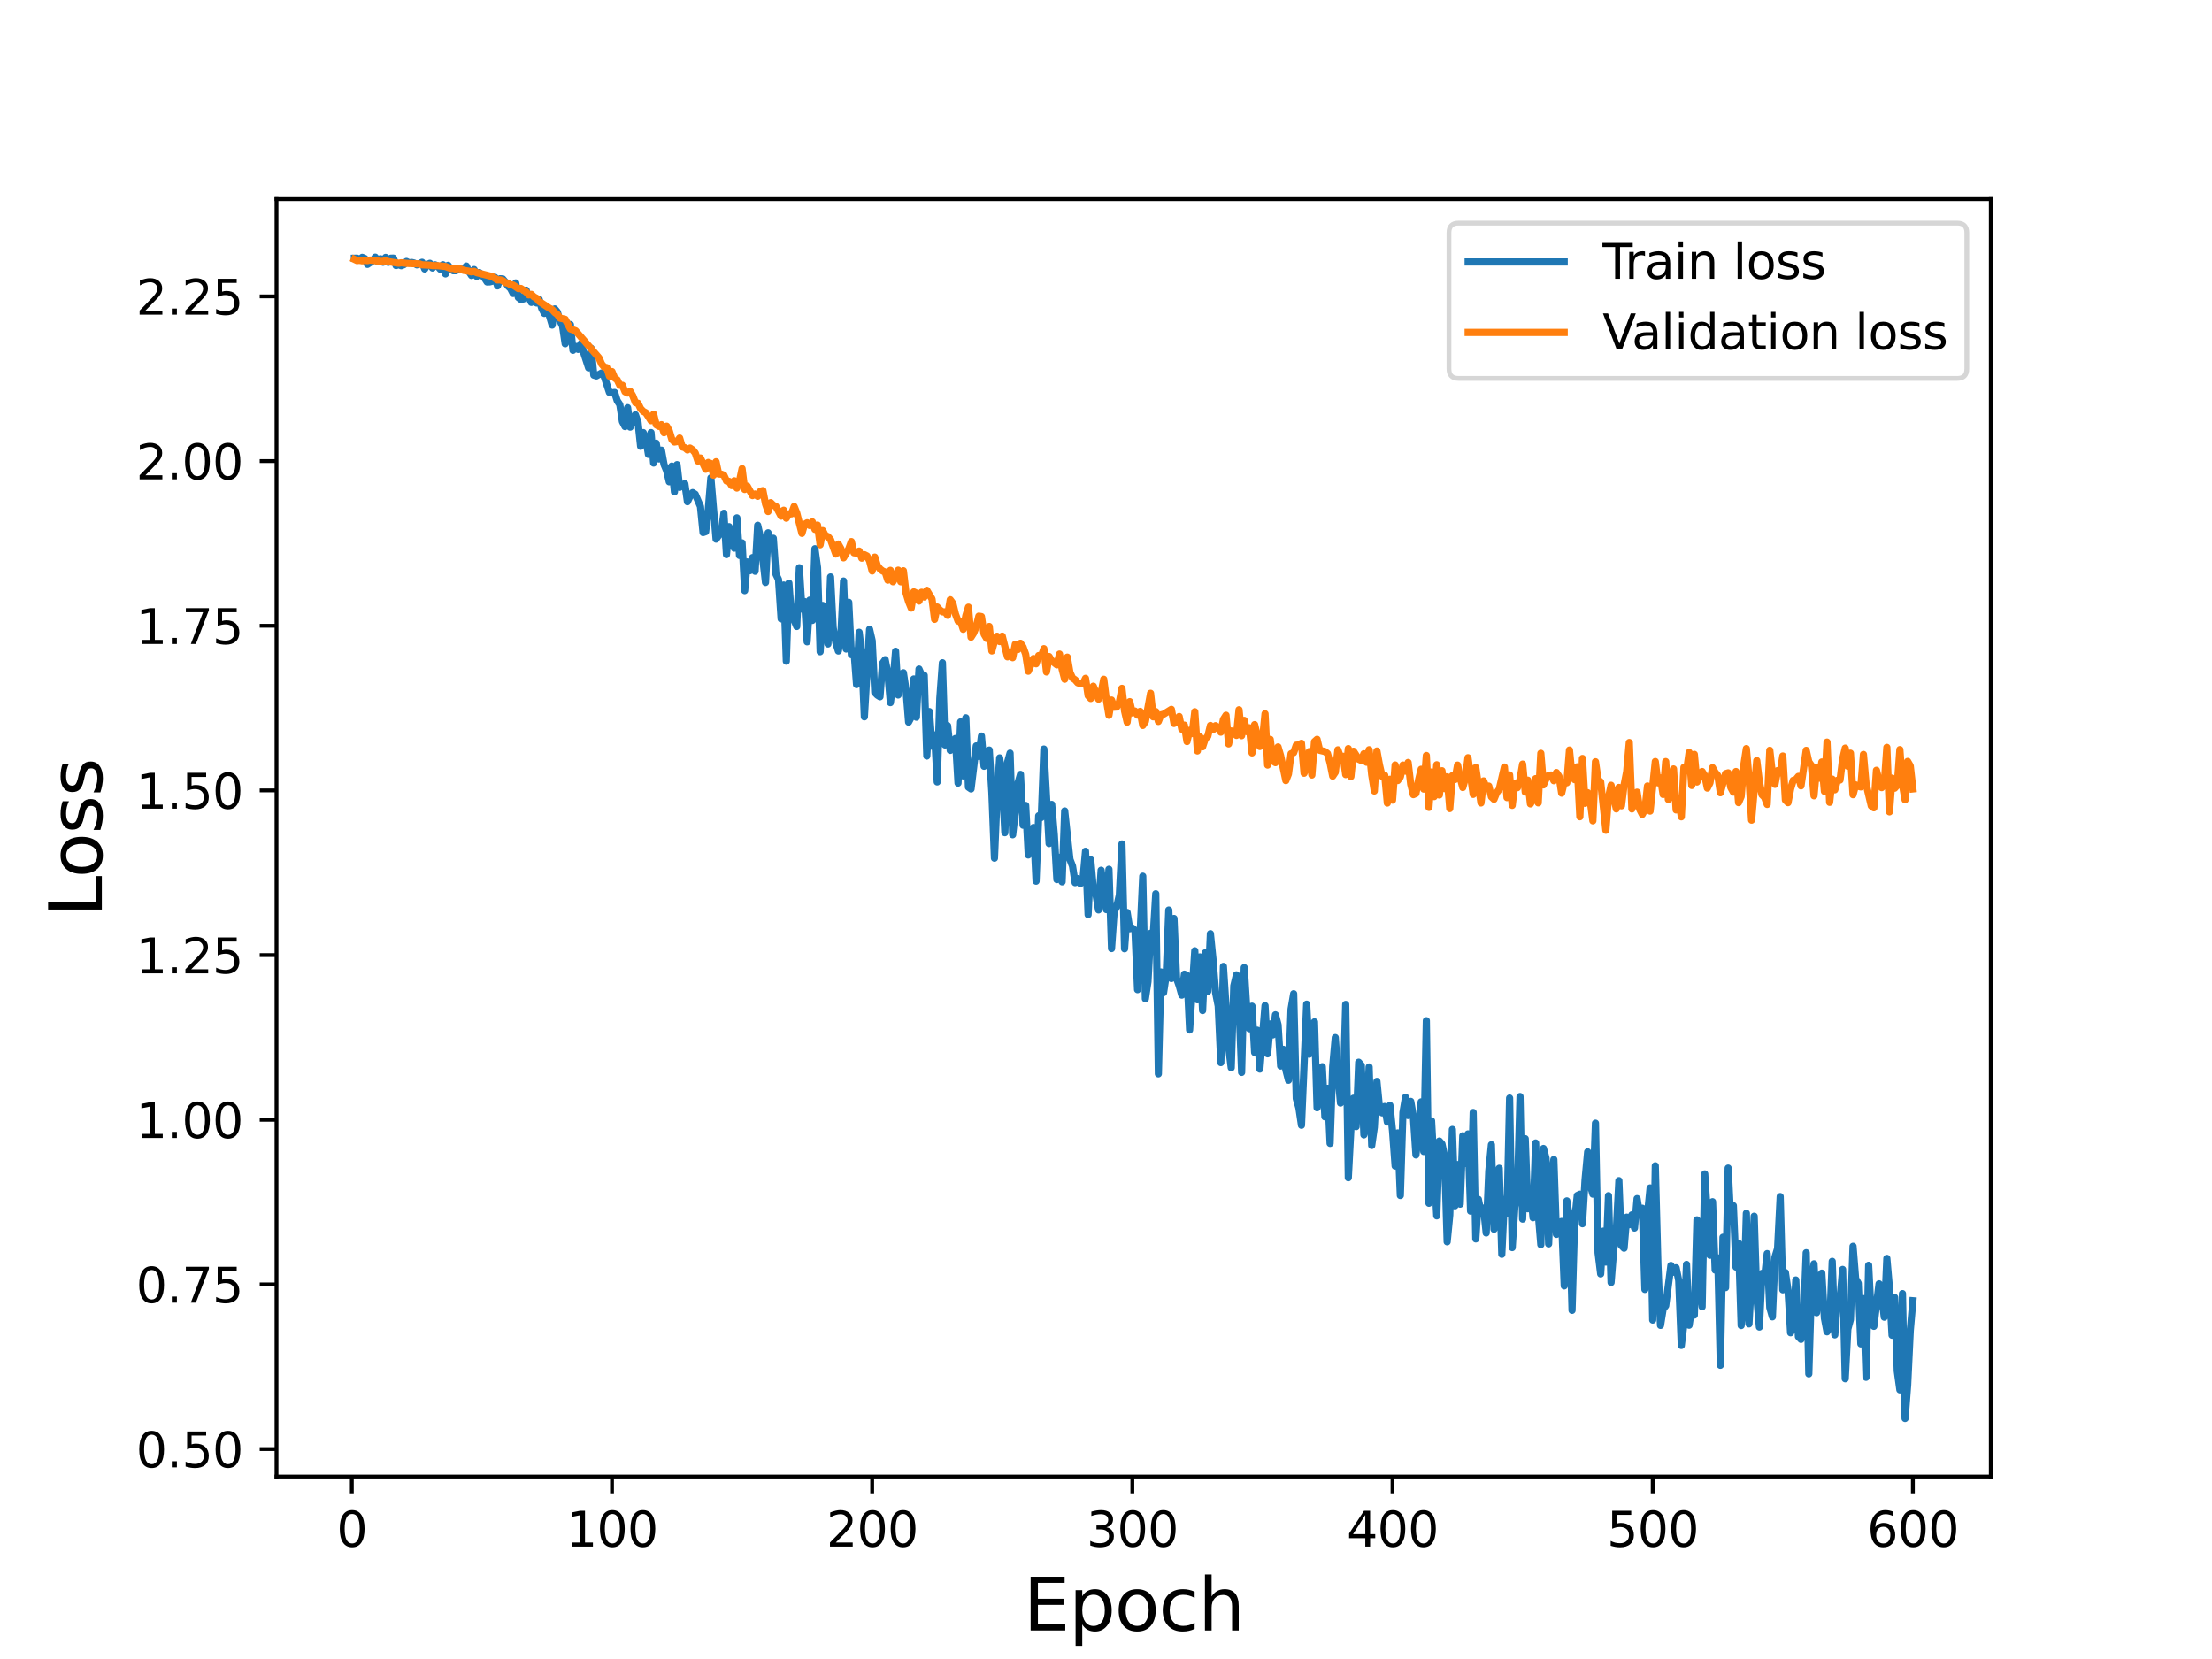 <?xml version="1.0" encoding="utf-8" standalone="no"?>
<!DOCTYPE svg PUBLIC "-//W3C//DTD SVG 1.1//EN"
  "http://www.w3.org/Graphics/SVG/1.1/DTD/svg11.dtd">
<svg height="345.6pt" version="1.1" viewBox="0 0 460.8 345.6" width="460.8pt" xmlns="http://www.w3.org/2000/svg" xmlns:xlink="http://www.w3.org/1999/xlink">
 <defs>
  <style type="text/css">*{stroke-linecap:butt;stroke-linejoin:round;}</style>
 </defs>
 <g id="figure_1">
  <g id="patch_1">
   <path d="M 0 345.6 
L 460.8 345.6 
L 460.8 0 
L 0 0 
z
" style="fill:#ffffff;"/>
  </g>
  <g id="axes_1">
   <g id="patch_2">
    <path d="M 57.6 307.584 
L 414.72 307.584 
L 414.72 41.472 
L 57.6 41.472 
z
" style="fill:#ffffff;"/>
   </g>
   <g id="matplotlib.axis_1">
    <g id="xtick_1">
     <g id="line2d_1">
      <defs>
       <path d="M 0 0 
L 0 3.5 
" id="mb95d38aeef" style="stroke:#000000;stroke-width:0.8;"/>
      </defs>
      <g>
       <use style="stroke:#000000;stroke-width:0.8;" x="73.291" xlink:href="#mb95d38aeef" y="307.584"/>
      </g>
     </g>
     <g id="text_1">
      <!-- 0 -->
      <g transform="translate(70.109 322.182)scale(0.1 -0.1)">
       <defs>
        <path d="M 2034 4250 
Q 1547 4250 1301 3770 
Q 1056 3291 1056 2328 
Q 1056 1369 1301 889 
Q 1547 409 2034 409 
Q 2525 409 2770 889 
Q 3016 1369 3016 2328 
Q 3016 3291 2770 3770 
Q 2525 4250 2034 4250 
z
M 2034 4750 
Q 2819 4750 3233 4129 
Q 3647 3509 3647 2328 
Q 3647 1150 3233 529 
Q 2819 -91 2034 -91 
Q 1250 -91 836 529 
Q 422 1150 422 2328 
Q 422 3509 836 4129 
Q 1250 4750 2034 4750 
z
" id="DejaVuSans-30" transform="scale(0.016)"/>
       </defs>
       <use xlink:href="#DejaVuSans-30"/>
      </g>
     </g>
    </g>
    <g id="xtick_2">
     <g id="line2d_2">
      <g>
       <use style="stroke:#000000;stroke-width:0.8;" x="127.49" xlink:href="#mb95d38aeef" y="307.584"/>
      </g>
     </g>
     <g id="text_2">
      <!-- 100 -->
      <g transform="translate(117.946 322.182)scale(0.1 -0.1)">
       <defs>
        <path d="M 794 531 
L 1825 531 
L 1825 4091 
L 703 3866 
L 703 4441 
L 1819 4666 
L 2450 4666 
L 2450 531 
L 3481 531 
L 3481 0 
L 794 0 
L 794 531 
z
" id="DejaVuSans-31" transform="scale(0.016)"/>
       </defs>
       <use xlink:href="#DejaVuSans-31"/>
       <use x="63.623" xlink:href="#DejaVuSans-30"/>
       <use x="127.246" xlink:href="#DejaVuSans-30"/>
      </g>
     </g>
    </g>
    <g id="xtick_3">
     <g id="line2d_3">
      <g>
       <use style="stroke:#000000;stroke-width:0.8;" x="181.69" xlink:href="#mb95d38aeef" y="307.584"/>
      </g>
     </g>
     <g id="text_3">
      <!-- 200 -->
      <g transform="translate(172.146 322.182)scale(0.1 -0.1)">
       <defs>
        <path d="M 1228 531 
L 3431 531 
L 3431 0 
L 469 0 
L 469 531 
Q 828 903 1448 1529 
Q 2069 2156 2228 2338 
Q 2531 2678 2651 2914 
Q 2772 3150 2772 3378 
Q 2772 3750 2511 3984 
Q 2250 4219 1831 4219 
Q 1534 4219 1204 4116 
Q 875 4013 500 3803 
L 500 4441 
Q 881 4594 1212 4672 
Q 1544 4750 1819 4750 
Q 2544 4750 2975 4387 
Q 3406 4025 3406 3419 
Q 3406 3131 3298 2873 
Q 3191 2616 2906 2266 
Q 2828 2175 2409 1742 
Q 1991 1309 1228 531 
z
" id="DejaVuSans-32" transform="scale(0.016)"/>
       </defs>
       <use xlink:href="#DejaVuSans-32"/>
       <use x="63.623" xlink:href="#DejaVuSans-30"/>
       <use x="127.246" xlink:href="#DejaVuSans-30"/>
      </g>
     </g>
    </g>
    <g id="xtick_4">
     <g id="line2d_4">
      <g>
       <use style="stroke:#000000;stroke-width:0.8;" x="235.889" xlink:href="#mb95d38aeef" y="307.584"/>
      </g>
     </g>
     <g id="text_4">
      <!-- 300 -->
      <g transform="translate(226.345 322.182)scale(0.1 -0.1)">
       <defs>
        <path d="M 2597 2516 
Q 3050 2419 3304 2112 
Q 3559 1806 3559 1356 
Q 3559 666 3084 287 
Q 2609 -91 1734 -91 
Q 1441 -91 1130 -33 
Q 819 25 488 141 
L 488 750 
Q 750 597 1062 519 
Q 1375 441 1716 441 
Q 2309 441 2620 675 
Q 2931 909 2931 1356 
Q 2931 1769 2642 2001 
Q 2353 2234 1838 2234 
L 1294 2234 
L 1294 2753 
L 1863 2753 
Q 2328 2753 2575 2939 
Q 2822 3125 2822 3475 
Q 2822 3834 2567 4026 
Q 2313 4219 1838 4219 
Q 1578 4219 1281 4162 
Q 984 4106 628 3988 
L 628 4550 
Q 988 4650 1302 4700 
Q 1616 4750 1894 4750 
Q 2613 4750 3031 4423 
Q 3450 4097 3450 3541 
Q 3450 3153 3228 2886 
Q 3006 2619 2597 2516 
z
" id="DejaVuSans-33" transform="scale(0.016)"/>
       </defs>
       <use xlink:href="#DejaVuSans-33"/>
       <use x="63.623" xlink:href="#DejaVuSans-30"/>
       <use x="127.246" xlink:href="#DejaVuSans-30"/>
      </g>
     </g>
    </g>
    <g id="xtick_5">
     <g id="line2d_5">
      <g>
       <use style="stroke:#000000;stroke-width:0.8;" x="290.088" xlink:href="#mb95d38aeef" y="307.584"/>
      </g>
     </g>
     <g id="text_5">
      <!-- 400 -->
      <g transform="translate(280.545 322.182)scale(0.1 -0.1)">
       <defs>
        <path d="M 2419 4116 
L 825 1625 
L 2419 1625 
L 2419 4116 
z
M 2253 4666 
L 3047 4666 
L 3047 1625 
L 3713 1625 
L 3713 1100 
L 3047 1100 
L 3047 0 
L 2419 0 
L 2419 1100 
L 313 1100 
L 313 1709 
L 2253 4666 
z
" id="DejaVuSans-34" transform="scale(0.016)"/>
       </defs>
       <use xlink:href="#DejaVuSans-34"/>
       <use x="63.623" xlink:href="#DejaVuSans-30"/>
       <use x="127.246" xlink:href="#DejaVuSans-30"/>
      </g>
     </g>
    </g>
    <g id="xtick_6">
     <g id="line2d_6">
      <g>
       <use style="stroke:#000000;stroke-width:0.8;" x="344.288" xlink:href="#mb95d38aeef" y="307.584"/>
      </g>
     </g>
     <g id="text_6">
      <!-- 500 -->
      <g transform="translate(334.744 322.182)scale(0.1 -0.1)">
       <defs>
        <path d="M 691 4666 
L 3169 4666 
L 3169 4134 
L 1269 4134 
L 1269 2991 
Q 1406 3038 1543 3061 
Q 1681 3084 1819 3084 
Q 2600 3084 3056 2656 
Q 3513 2228 3513 1497 
Q 3513 744 3044 326 
Q 2575 -91 1722 -91 
Q 1428 -91 1123 -41 
Q 819 9 494 109 
L 494 744 
Q 775 591 1075 516 
Q 1375 441 1709 441 
Q 2250 441 2565 725 
Q 2881 1009 2881 1497 
Q 2881 1984 2565 2268 
Q 2250 2553 1709 2553 
Q 1456 2553 1204 2497 
Q 953 2441 691 2322 
L 691 4666 
z
" id="DejaVuSans-35" transform="scale(0.016)"/>
       </defs>
       <use xlink:href="#DejaVuSans-35"/>
       <use x="63.623" xlink:href="#DejaVuSans-30"/>
       <use x="127.246" xlink:href="#DejaVuSans-30"/>
      </g>
     </g>
    </g>
    <g id="xtick_7">
     <g id="line2d_7">
      <g>
       <use style="stroke:#000000;stroke-width:0.8;" x="398.487" xlink:href="#mb95d38aeef" y="307.584"/>
      </g>
     </g>
     <g id="text_7">
      <!-- 600 -->
      <g transform="translate(388.944 322.182)scale(0.1 -0.1)">
       <defs>
        <path d="M 2113 2584 
Q 1688 2584 1439 2293 
Q 1191 2003 1191 1497 
Q 1191 994 1439 701 
Q 1688 409 2113 409 
Q 2538 409 2786 701 
Q 3034 994 3034 1497 
Q 3034 2003 2786 2293 
Q 2538 2584 2113 2584 
z
M 3366 4563 
L 3366 3988 
Q 3128 4100 2886 4159 
Q 2644 4219 2406 4219 
Q 1781 4219 1451 3797 
Q 1122 3375 1075 2522 
Q 1259 2794 1537 2939 
Q 1816 3084 2150 3084 
Q 2853 3084 3261 2657 
Q 3669 2231 3669 1497 
Q 3669 778 3244 343 
Q 2819 -91 2113 -91 
Q 1303 -91 875 529 
Q 447 1150 447 2328 
Q 447 3434 972 4092 
Q 1497 4750 2381 4750 
Q 2619 4750 2861 4703 
Q 3103 4656 3366 4563 
z
" id="DejaVuSans-36" transform="scale(0.016)"/>
       </defs>
       <use xlink:href="#DejaVuSans-36"/>
       <use x="63.623" xlink:href="#DejaVuSans-30"/>
       <use x="127.246" xlink:href="#DejaVuSans-30"/>
      </g>
     </g>
    </g>
    <g id="text_8">
     <!-- Epoch -->
     <g transform="translate(213.194 339.66)scale(0.15 -0.15)">
      <defs>
       <path d="M 628 4666 
L 3578 4666 
L 3578 4134 
L 1259 4134 
L 1259 2753 
L 3481 2753 
L 3481 2222 
L 1259 2222 
L 1259 531 
L 3634 531 
L 3634 0 
L 628 0 
L 628 4666 
z
" id="DejaVuSans-45" transform="scale(0.016)"/>
       <path d="M 1159 525 
L 1159 -1331 
L 581 -1331 
L 581 3500 
L 1159 3500 
L 1159 2969 
Q 1341 3281 1617 3432 
Q 1894 3584 2278 3584 
Q 2916 3584 3314 3078 
Q 3713 2572 3713 1747 
Q 3713 922 3314 415 
Q 2916 -91 2278 -91 
Q 1894 -91 1617 61 
Q 1341 213 1159 525 
z
M 3116 1747 
Q 3116 2381 2855 2742 
Q 2594 3103 2138 3103 
Q 1681 3103 1420 2742 
Q 1159 2381 1159 1747 
Q 1159 1113 1420 752 
Q 1681 391 2138 391 
Q 2594 391 2855 752 
Q 3116 1113 3116 1747 
z
" id="DejaVuSans-70" transform="scale(0.016)"/>
       <path d="M 1959 3097 
Q 1497 3097 1228 2736 
Q 959 2375 959 1747 
Q 959 1119 1226 758 
Q 1494 397 1959 397 
Q 2419 397 2687 759 
Q 2956 1122 2956 1747 
Q 2956 2369 2687 2733 
Q 2419 3097 1959 3097 
z
M 1959 3584 
Q 2709 3584 3137 3096 
Q 3566 2609 3566 1747 
Q 3566 888 3137 398 
Q 2709 -91 1959 -91 
Q 1206 -91 779 398 
Q 353 888 353 1747 
Q 353 2609 779 3096 
Q 1206 3584 1959 3584 
z
" id="DejaVuSans-6f" transform="scale(0.016)"/>
       <path d="M 3122 3366 
L 3122 2828 
Q 2878 2963 2633 3030 
Q 2388 3097 2138 3097 
Q 1578 3097 1268 2742 
Q 959 2388 959 1747 
Q 959 1106 1268 751 
Q 1578 397 2138 397 
Q 2388 397 2633 464 
Q 2878 531 3122 666 
L 3122 134 
Q 2881 22 2623 -34 
Q 2366 -91 2075 -91 
Q 1284 -91 818 406 
Q 353 903 353 1747 
Q 353 2603 823 3093 
Q 1294 3584 2113 3584 
Q 2378 3584 2631 3529 
Q 2884 3475 3122 3366 
z
" id="DejaVuSans-63" transform="scale(0.016)"/>
       <path d="M 3513 2113 
L 3513 0 
L 2938 0 
L 2938 2094 
Q 2938 2591 2744 2837 
Q 2550 3084 2163 3084 
Q 1697 3084 1428 2787 
Q 1159 2491 1159 1978 
L 1159 0 
L 581 0 
L 581 4863 
L 1159 4863 
L 1159 2956 
Q 1366 3272 1645 3428 
Q 1925 3584 2291 3584 
Q 2894 3584 3203 3211 
Q 3513 2838 3513 2113 
z
" id="DejaVuSans-68" transform="scale(0.016)"/>
      </defs>
      <use xlink:href="#DejaVuSans-45"/>
      <use x="63.184" xlink:href="#DejaVuSans-70"/>
      <use x="126.66" xlink:href="#DejaVuSans-6f"/>
      <use x="187.842" xlink:href="#DejaVuSans-63"/>
      <use x="242.822" xlink:href="#DejaVuSans-68"/>
     </g>
    </g>
   </g>
   <g id="matplotlib.axis_2">
    <g id="ytick_1">
     <g id="line2d_8">
      <defs>
       <path d="M 0 0 
L -3.5 0 
" id="m5a44cee3da" style="stroke:#000000;stroke-width:0.8;"/>
      </defs>
      <g>
       <use style="stroke:#000000;stroke-width:0.8;" x="57.6" xlink:href="#m5a44cee3da" y="301.872"/>
      </g>
     </g>
     <g id="text_9">
      <!-- 0.50 -->
      <g transform="translate(28.334 305.672)scale(0.1 -0.1)">
       <defs>
        <path d="M 684 794 
L 1344 794 
L 1344 0 
L 684 0 
L 684 794 
z
" id="DejaVuSans-2e" transform="scale(0.016)"/>
       </defs>
       <use xlink:href="#DejaVuSans-30"/>
       <use x="63.623" xlink:href="#DejaVuSans-2e"/>
       <use x="95.41" xlink:href="#DejaVuSans-35"/>
       <use x="159.033" xlink:href="#DejaVuSans-30"/>
      </g>
     </g>
    </g>
    <g id="ytick_2">
     <g id="line2d_9">
      <g>
       <use style="stroke:#000000;stroke-width:0.8;" x="57.6" xlink:href="#m5a44cee3da" y="267.568"/>
      </g>
     </g>
     <g id="text_10">
      <!-- 0.75 -->
      <g transform="translate(28.334 271.368)scale(0.1 -0.1)">
       <defs>
        <path d="M 525 4666 
L 3525 4666 
L 3525 4397 
L 1831 0 
L 1172 0 
L 2766 4134 
L 525 4134 
L 525 4666 
z
" id="DejaVuSans-37" transform="scale(0.016)"/>
       </defs>
       <use xlink:href="#DejaVuSans-30"/>
       <use x="63.623" xlink:href="#DejaVuSans-2e"/>
       <use x="95.41" xlink:href="#DejaVuSans-37"/>
       <use x="159.033" xlink:href="#DejaVuSans-35"/>
      </g>
     </g>
    </g>
    <g id="ytick_3">
     <g id="line2d_10">
      <g>
       <use style="stroke:#000000;stroke-width:0.8;" x="57.6" xlink:href="#m5a44cee3da" y="233.265"/>
      </g>
     </g>
     <g id="text_11">
      <!-- 1.00 -->
      <g transform="translate(28.334 237.064)scale(0.1 -0.1)">
       <use xlink:href="#DejaVuSans-31"/>
       <use x="63.623" xlink:href="#DejaVuSans-2e"/>
       <use x="95.41" xlink:href="#DejaVuSans-30"/>
       <use x="159.033" xlink:href="#DejaVuSans-30"/>
      </g>
     </g>
    </g>
    <g id="ytick_4">
     <g id="line2d_11">
      <g>
       <use style="stroke:#000000;stroke-width:0.8;" x="57.6" xlink:href="#m5a44cee3da" y="198.961"/>
      </g>
     </g>
     <g id="text_12">
      <!-- 1.25 -->
      <g transform="translate(28.334 202.76)scale(0.1 -0.1)">
       <use xlink:href="#DejaVuSans-31"/>
       <use x="63.623" xlink:href="#DejaVuSans-2e"/>
       <use x="95.41" xlink:href="#DejaVuSans-32"/>
       <use x="159.033" xlink:href="#DejaVuSans-35"/>
      </g>
     </g>
    </g>
    <g id="ytick_5">
     <g id="line2d_12">
      <g>
       <use style="stroke:#000000;stroke-width:0.8;" x="57.6" xlink:href="#m5a44cee3da" y="164.657"/>
      </g>
     </g>
     <g id="text_13">
      <!-- 1.50 -->
      <g transform="translate(28.334 168.456)scale(0.1 -0.1)">
       <use xlink:href="#DejaVuSans-31"/>
       <use x="63.623" xlink:href="#DejaVuSans-2e"/>
       <use x="95.41" xlink:href="#DejaVuSans-35"/>
       <use x="159.033" xlink:href="#DejaVuSans-30"/>
      </g>
     </g>
    </g>
    <g id="ytick_6">
     <g id="line2d_13">
      <g>
       <use style="stroke:#000000;stroke-width:0.8;" x="57.6" xlink:href="#m5a44cee3da" y="130.353"/>
      </g>
     </g>
     <g id="text_14">
      <!-- 1.75 -->
      <g transform="translate(28.334 134.152)scale(0.1 -0.1)">
       <use xlink:href="#DejaVuSans-31"/>
       <use x="63.623" xlink:href="#DejaVuSans-2e"/>
       <use x="95.41" xlink:href="#DejaVuSans-37"/>
       <use x="159.033" xlink:href="#DejaVuSans-35"/>
      </g>
     </g>
    </g>
    <g id="ytick_7">
     <g id="line2d_14">
      <g>
       <use style="stroke:#000000;stroke-width:0.8;" x="57.6" xlink:href="#m5a44cee3da" y="96.049"/>
      </g>
     </g>
     <g id="text_15">
      <!-- 2.00 -->
      <g transform="translate(28.334 99.848)scale(0.1 -0.1)">
       <use xlink:href="#DejaVuSans-32"/>
       <use x="63.623" xlink:href="#DejaVuSans-2e"/>
       <use x="95.41" xlink:href="#DejaVuSans-30"/>
       <use x="159.033" xlink:href="#DejaVuSans-30"/>
      </g>
     </g>
    </g>
    <g id="ytick_8">
     <g id="line2d_15">
      <g>
       <use style="stroke:#000000;stroke-width:0.8;" x="57.6" xlink:href="#m5a44cee3da" y="61.745"/>
      </g>
     </g>
     <g id="text_16">
      <!-- 2.25 -->
      <g transform="translate(28.334 65.544)scale(0.1 -0.1)">
       <use xlink:href="#DejaVuSans-32"/>
       <use x="63.623" xlink:href="#DejaVuSans-2e"/>
       <use x="95.41" xlink:href="#DejaVuSans-32"/>
       <use x="159.033" xlink:href="#DejaVuSans-35"/>
      </g>
     </g>
    </g>
    <g id="text_17">
     <!-- Loss -->
     <g transform="translate(21.215 190.979)rotate(-90)scale(0.15 -0.15)">
      <defs>
       <path d="M 628 4666 
L 1259 4666 
L 1259 531 
L 3531 531 
L 3531 0 
L 628 0 
L 628 4666 
z
" id="DejaVuSans-4c" transform="scale(0.016)"/>
       <path d="M 2834 3397 
L 2834 2853 
Q 2591 2978 2328 3040 
Q 2066 3103 1784 3103 
Q 1356 3103 1142 2972 
Q 928 2841 928 2578 
Q 928 2378 1081 2264 
Q 1234 2150 1697 2047 
L 1894 2003 
Q 2506 1872 2764 1633 
Q 3022 1394 3022 966 
Q 3022 478 2636 193 
Q 2250 -91 1575 -91 
Q 1294 -91 989 -36 
Q 684 19 347 128 
L 347 722 
Q 666 556 975 473 
Q 1284 391 1588 391 
Q 1994 391 2212 530 
Q 2431 669 2431 922 
Q 2431 1156 2273 1281 
Q 2116 1406 1581 1522 
L 1381 1569 
Q 847 1681 609 1914 
Q 372 2147 372 2553 
Q 372 3047 722 3315 
Q 1072 3584 1716 3584 
Q 2034 3584 2315 3537 
Q 2597 3491 2834 3397 
z
" id="DejaVuSans-73" transform="scale(0.016)"/>
      </defs>
      <use xlink:href="#DejaVuSans-4c"/>
      <use x="53.963" xlink:href="#DejaVuSans-6f"/>
      <use x="115.145" xlink:href="#DejaVuSans-73"/>
      <use x="167.244" xlink:href="#DejaVuSans-73"/>
     </g>
    </g>
   </g>
   <g id="line2d_16">
    <path clip-path="url(#pe64284b487)" d="M 73.833 53.794 
L 74.375 53.783 
L 74.917 54.191 
L 75.459 53.608 
L 76.001 53.848 
L 76.543 55.072 
L 77.627 54.355 
L 78.169 53.568 
L 78.711 54.494 
L 79.253 53.904 
L 79.795 54.633 
L 80.337 53.62 
L 80.879 54.649 
L 81.421 53.783 
L 81.963 53.776 
L 82.505 55.314 
L 83.047 55.134 
L 83.589 55.349 
L 84.131 55.133 
L 84.673 54.467 
L 85.215 54.758 
L 85.757 54.669 
L 86.299 54.8 
L 86.841 55.172 
L 87.925 54.635 
L 88.467 56.029 
L 89.009 55.11 
L 89.551 54.847 
L 90.093 55.825 
L 90.635 55.166 
L 91.177 55.432 
L 91.719 56.087 
L 92.261 55.143 
L 92.803 57.053 
L 93.345 55.272 
L 93.887 56.049 
L 94.429 56.394 
L 94.971 56.39 
L 95.512 55.886 
L 96.054 56.201 
L 96.596 56.223 
L 97.138 55.419 
L 97.68 56.541 
L 98.222 57.385 
L 98.764 56.148 
L 99.306 57.577 
L 99.848 56.775 
L 100.932 57.894 
L 101.474 58.736 
L 102.016 58.719 
L 102.558 58.577 
L 103.1 57.766 
L 103.642 59.552 
L 104.184 58.065 
L 104.726 58.102 
L 105.268 58.746 
L 105.81 59.571 
L 106.352 60.084 
L 106.894 61.138 
L 107.436 58.941 
L 107.978 61.975 
L 108.52 62.388 
L 109.062 62.27 
L 109.604 60.448 
L 110.146 61.973 
L 110.688 62.993 
L 111.23 62.072 
L 111.772 63.114 
L 112.314 62.338 
L 112.856 64.255 
L 113.398 65.291 
L 113.94 64.105 
L 115.024 67.722 
L 115.566 64.352 
L 116.108 64.997 
L 116.65 66.83 
L 117.192 67.934 
L 117.734 71.613 
L 118.276 70.392 
L 118.818 67.61 
L 119.36 72.974 
L 119.902 72.158 
L 120.444 72.785 
L 120.986 71.618 
L 122.612 76.627 
L 123.154 72.557 
L 123.696 78.148 
L 124.238 78.316 
L 125.322 77.702 
L 125.864 78.455 
L 126.948 81.746 
L 127.49 81.826 
L 128.032 81.753 
L 128.574 83.463 
L 129.116 84.28 
L 129.658 87.816 
L 130.2 88.857 
L 130.742 84.919 
L 131.284 88.974 
L 132.368 86.393 
L 132.91 87.937 
L 133.452 92.971 
L 133.994 90.111 
L 134.536 91.4 
L 135.078 94.66 
L 135.62 90.113 
L 136.162 96.46 
L 136.704 92.334 
L 137.246 95.607 
L 137.788 93.773 
L 138.33 96.764 
L 138.872 98.065 
L 139.414 100.364 
L 139.956 97.089 
L 140.498 102.471 
L 141.04 96.793 
L 141.582 101.525 
L 142.124 101.006 
L 142.666 100.766 
L 143.208 104.519 
L 143.75 103.355 
L 144.292 102.615 
L 144.834 102.962 
L 145.918 105.511 
L 146.46 110.945 
L 147.002 110.758 
L 147.544 106.133 
L 148.086 99.551 
L 149.17 112.312 
L 150.254 110.802 
L 150.796 106.923 
L 151.338 115.531 
L 151.88 109.718 
L 152.422 111.219 
L 152.964 114.187 
L 153.506 107.883 
L 154.048 115.71 
L 154.59 113.09 
L 155.132 123.04 
L 155.674 117.063 
L 156.216 118.882 
L 156.758 116.158 
L 157.3 118.999 
L 157.842 109.419 
L 158.384 111.815 
L 159.468 121.334 
L 160.01 110.994 
L 160.552 113.51 
L 161.094 112.127 
L 161.636 119.597 
L 162.178 120.717 
L 162.72 128.917 
L 163.262 121.874 
L 163.804 137.742 
L 164.346 121.471 
L 164.888 128.798 
L 165.43 129.186 
L 165.972 130.505 
L 166.514 118.271 
L 167.056 126.881 
L 167.598 125.311 
L 168.14 133.702 
L 168.682 125.011 
L 169.224 129.244 
L 169.766 114.311 
L 170.308 118.253 
L 170.85 135.768 
L 171.392 126.126 
L 171.934 129.185 
L 172.476 134.157 
L 173.018 120.186 
L 173.56 130.734 
L 174.102 133.85 
L 174.644 135.618 
L 175.186 132.116 
L 175.728 121.037 
L 176.27 135.204 
L 176.812 125.465 
L 177.354 136.381 
L 177.896 135.55 
L 178.438 142.615 
L 178.98 131.715 
L 179.522 136.558 
L 180.064 149.332 
L 181.148 131.089 
L 181.69 133.467 
L 182.232 144.261 
L 182.774 144.809 
L 183.316 145.148 
L 183.858 138.172 
L 184.4 137.424 
L 184.942 140.216 
L 185.484 146.37 
L 186.026 142.072 
L 186.568 135.665 
L 187.11 144.779 
L 187.652 140.468 
L 188.194 140.147 
L 188.736 143.712 
L 189.277 150.431 
L 189.819 149.413 
L 190.361 141.44 
L 190.903 149.406 
L 191.445 139.375 
L 191.987 140.629 
L 192.529 140.676 
L 193.071 157.496 
L 193.613 148.239 
L 194.155 155.446 
L 194.697 153.111 
L 195.239 162.886 
L 195.781 145.511 
L 196.323 138.066 
L 196.865 155.187 
L 197.407 151.183 
L 197.949 156.321 
L 198.491 154.455 
L 199.033 153.841 
L 199.575 163.133 
L 200.117 150.381 
L 200.659 161.627 
L 201.201 149.532 
L 201.743 163.979 
L 202.285 164.349 
L 203.369 155.387 
L 203.911 157.577 
L 204.453 153.336 
L 204.995 159.627 
L 205.537 156.512 
L 206.079 156.251 
L 206.621 165.046 
L 207.163 178.769 
L 207.705 166.005 
L 208.247 157.879 
L 208.789 162.873 
L 209.331 173.462 
L 209.873 158.856 
L 210.415 156.888 
L 210.957 173.89 
L 211.499 169.137 
L 212.041 163.193 
L 212.583 161.316 
L 213.125 171.901 
L 213.667 167.778 
L 214.209 178.105 
L 214.751 177.271 
L 215.293 172.38 
L 215.835 183.563 
L 216.377 169.937 
L 216.919 170.303 
L 217.461 156.039 
L 218.545 175.725 
L 219.087 167.564 
L 219.629 173.875 
L 220.171 183.233 
L 220.713 178.593 
L 221.255 183.7 
L 221.797 168.929 
L 222.881 179.009 
L 223.423 180.418 
L 223.965 183.872 
L 224.507 183.041 
L 225.049 184.083 
L 225.591 183.297 
L 226.133 177.331 
L 226.675 190.54 
L 227.217 179.097 
L 227.759 185.157 
L 228.301 186.306 
L 228.843 189.548 
L 229.385 181.284 
L 229.927 185.861 
L 230.469 189.48 
L 231.011 181.086 
L 231.553 197.599 
L 232.095 189.944 
L 232.637 188.838 
L 233.179 186.438 
L 233.721 175.817 
L 234.263 197.646 
L 234.805 190.087 
L 235.347 193.469 
L 235.889 193.328 
L 236.431 193.802 
L 236.973 206.161 
L 238.057 182.524 
L 238.599 208.065 
L 239.141 204.497 
L 239.683 194.412 
L 240.225 195.076 
L 240.767 186.184 
L 241.309 223.705 
L 241.851 202.472 
L 242.393 206.791 
L 242.935 203.214 
L 243.477 189.574 
L 244.019 203.841 
L 244.561 191.332 
L 245.103 203.811 
L 245.645 205.36 
L 246.187 207.304 
L 246.729 202.935 
L 247.271 203.186 
L 247.813 214.56 
L 248.897 198.059 
L 249.439 208.276 
L 249.981 199.34 
L 250.523 210.512 
L 251.065 198.485 
L 251.607 206.514 
L 252.149 194.506 
L 252.691 199.86 
L 253.233 206.821 
L 253.775 209.57 
L 254.317 221.361 
L 254.859 201.319 
L 255.943 218.084 
L 256.485 222.433 
L 257.027 205.35 
L 257.569 203.081 
L 258.111 209.185 
L 258.653 223.398 
L 259.195 201.564 
L 259.737 210.273 
L 260.279 214.306 
L 260.821 209.611 
L 261.363 219.254 
L 261.905 214.611 
L 262.447 222.711 
L 263.531 209.491 
L 264.073 219.526 
L 264.615 213.309 
L 265.157 215.591 
L 265.699 211.403 
L 266.241 213.466 
L 266.783 222.073 
L 267.325 218.594 
L 267.867 222.907 
L 268.409 225.032 
L 268.951 210.228 
L 269.493 207.016 
L 270.035 228.839 
L 270.577 230.77 
L 271.119 234.413 
L 272.203 209.185 
L 272.745 219.601 
L 273.287 213.548 
L 273.829 212.874 
L 274.371 230.768 
L 274.913 227.506 
L 275.455 222.211 
L 275.997 232.651 
L 276.539 226.717 
L 277.081 238.189 
L 277.623 222.142 
L 278.165 216.146 
L 278.707 223.878 
L 279.249 229.785 
L 279.791 228.06 
L 280.333 209.236 
L 280.875 245.342 
L 281.417 235.105 
L 281.959 228.783 
L 282.501 234.697 
L 283.043 221.282 
L 283.584 221.908 
L 284.126 236.408 
L 284.668 234.282 
L 285.21 222.276 
L 285.752 238.625 
L 286.294 234.845 
L 286.836 225.274 
L 287.378 230.821 
L 287.92 231.825 
L 288.462 230.502 
L 289.004 233.73 
L 289.546 230.265 
L 290.088 235.589 
L 290.63 242.901 
L 291.172 236.01 
L 291.714 249.049 
L 292.256 231.753 
L 292.798 228.575 
L 293.34 232.385 
L 293.882 229.443 
L 294.424 232.547 
L 294.966 240.6 
L 295.508 235.777 
L 296.05 229.546 
L 296.592 239.881 
L 297.134 212.632 
L 297.676 250.666 
L 298.218 233.489 
L 299.302 253.286 
L 299.844 237.699 
L 300.386 238.309 
L 300.928 240.797 
L 301.47 258.687 
L 302.012 253.112 
L 302.554 235.284 
L 303.096 251.193 
L 303.638 242.602 
L 304.18 250.849 
L 304.722 236.604 
L 305.264 242.376 
L 305.806 236.217 
L 306.348 252.297 
L 306.89 231.747 
L 307.432 258.09 
L 307.974 249.849 
L 308.516 252.559 
L 309.058 251.663 
L 309.6 256.847 
L 310.142 243.927 
L 310.684 238.467 
L 311.226 256.074 
L 311.768 252.217 
L 312.31 243.372 
L 312.852 261.3 
L 313.394 249.856 
L 313.936 252.855 
L 314.478 228.749 
L 315.02 259.889 
L 315.562 251.467 
L 316.104 248.252 
L 316.646 228.434 
L 317.188 253.96 
L 317.73 237.214 
L 318.272 251.807 
L 318.814 247.66 
L 319.356 253.669 
L 319.898 238.102 
L 320.44 252.761 
L 320.982 259.288 
L 321.524 239.249 
L 322.066 241.293 
L 322.608 259.125 
L 323.15 245.462 
L 323.692 241.541 
L 324.234 257.143 
L 324.776 254.907 
L 325.318 254.45 
L 325.86 267.876 
L 326.402 250.171 
L 326.944 253.6 
L 327.486 272.967 
L 328.028 254.244 
L 328.57 249.05 
L 329.112 248.783 
L 329.654 254.93 
L 330.196 245.779 
L 330.738 239.952 
L 331.28 246.82 
L 331.822 248.768 
L 332.364 233.977 
L 332.906 260.973 
L 333.448 265.379 
L 333.99 256.47 
L 334.532 262.913 
L 335.074 249.082 
L 335.616 267.172 
L 336.158 260.407 
L 336.7 256.536 
L 337.242 245.947 
L 337.784 259.472 
L 338.326 260.02 
L 338.868 253.562 
L 339.41 255.129 
L 339.952 253.084 
L 340.494 255.826 
L 341.036 249.699 
L 341.578 253.126 
L 342.12 251.697 
L 342.662 268.62 
L 343.204 252.978 
L 343.746 247.475 
L 344.288 274.991 
L 344.83 242.857 
L 345.372 263.442 
L 345.914 276.106 
L 346.456 272.712 
L 346.998 272.01 
L 348.082 263.621 
L 348.624 265.026 
L 349.166 264.107 
L 349.708 266.756 
L 350.25 280.286 
L 350.792 275.781 
L 351.334 263.402 
L 351.876 276.07 
L 352.418 272.355 
L 352.96 273.953 
L 353.502 254.12 
L 354.044 267.583 
L 354.586 272.228 
L 355.128 244.549 
L 356.212 261.491 
L 356.754 250.344 
L 357.296 264.578 
L 357.838 262.047 
L 358.38 284.414 
L 358.922 257.741 
L 359.464 268.243 
L 360.006 243.338 
L 360.548 254.469 
L 361.09 251.163 
L 361.632 263.948 
L 362.174 258.981 
L 362.716 276.136 
L 363.258 270.763 
L 363.8 252.75 
L 364.342 275.801 
L 364.884 266.129 
L 365.426 253.36 
L 365.968 270.288 
L 366.51 276.451 
L 367.052 265.267 
L 367.594 265.981 
L 368.136 261.153 
L 368.678 272.401 
L 369.22 274.325 
L 369.762 261.884 
L 370.304 260.075 
L 370.846 249.273 
L 371.388 268.693 
L 371.93 265.094 
L 372.472 268.785 
L 373.014 277.64 
L 373.556 276.301 
L 374.098 266.646 
L 374.64 278.444 
L 375.182 279.015 
L 375.724 274.523 
L 376.266 260.968 
L 376.808 286.203 
L 377.349 268.339 
L 377.891 263.279 
L 378.433 273.461 
L 378.975 265.985 
L 379.517 265.224 
L 380.059 274.609 
L 380.601 277.44 
L 381.143 276.482 
L 381.685 262.764 
L 382.227 278.077 
L 382.769 270.145 
L 383.311 270.591 
L 383.853 264.452 
L 384.395 287.22 
L 384.937 276.883 
L 385.479 274.877 
L 386.021 259.625 
L 386.563 266.376 
L 387.105 267.321 
L 387.647 279.954 
L 388.189 270.527 
L 388.731 286.916 
L 389.273 263.583 
L 389.815 274.366 
L 390.357 276.3 
L 391.441 267.442 
L 391.983 269.941 
L 392.525 274.393 
L 393.067 262.147 
L 393.609 268.346 
L 394.151 278.158 
L 394.693 270.281 
L 395.235 285.611 
L 395.777 289.53 
L 396.319 269.483 
L 396.861 295.488 
L 397.403 288.482 
L 397.945 277.188 
L 398.487 270.969 
L 398.487 270.969 
" style="fill:none;stroke:#1f77b4;stroke-linecap:square;stroke-width:1.5;"/>
   </g>
   <g id="line2d_17">
    <path clip-path="url(#pe64284b487)" d="M 73.833 54.025 
L 74.375 54.282 
L 74.917 54.224 
L 75.459 54.335 
L 76.001 54.232 
L 76.543 54.293 
L 77.085 54.173 
L 79.253 54.45 
L 79.795 54.458 
L 80.337 54.246 
L 80.879 54.494 
L 83.047 54.835 
L 83.589 54.736 
L 84.673 54.86 
L 87.383 54.974 
L 87.925 55.161 
L 89.551 55.237 
L 90.093 55.33 
L 91.177 55.343 
L 92.803 55.512 
L 93.887 55.918 
L 94.429 55.914 
L 94.971 56.078 
L 95.512 55.865 
L 96.596 56.311 
L 97.68 56.5 
L 98.222 56.636 
L 98.764 56.518 
L 99.306 56.793 
L 102.558 57.62 
L 103.642 58.315 
L 104.184 58.29 
L 104.726 58.451 
L 105.268 58.885 
L 105.81 58.976 
L 106.352 59.322 
L 106.894 59.383 
L 107.978 60.117 
L 108.52 60.09 
L 109.604 60.833 
L 110.146 61.432 
L 110.688 61.322 
L 111.23 61.849 
L 111.772 62.122 
L 112.314 62.789 
L 114.482 64.227 
L 115.024 64.481 
L 115.566 65.098 
L 116.108 65.501 
L 116.65 66.266 
L 117.734 66.508 
L 118.818 68.522 
L 119.902 68.907 
L 122.07 71.408 
L 124.78 74.551 
L 125.322 75.824 
L 125.864 76.464 
L 126.406 76.585 
L 126.948 78.351 
L 127.49 77.404 
L 128.032 78.723 
L 128.574 79.119 
L 129.116 80.25 
L 129.658 80.254 
L 130.2 81.591 
L 130.742 81.868 
L 131.284 81.531 
L 131.826 82.462 
L 132.368 83.872 
L 132.91 84.001 
L 133.452 85.126 
L 133.994 85.691 
L 134.536 85.978 
L 135.62 87.64 
L 136.162 86.268 
L 136.704 88.488 
L 137.246 88.818 
L 137.788 88.464 
L 138.33 90.148 
L 138.872 88.775 
L 139.414 89.723 
L 139.956 91.524 
L 140.498 92.081 
L 141.04 91.988 
L 141.582 91.255 
L 142.124 93.111 
L 142.666 93.257 
L 143.208 93.728 
L 143.75 93.341 
L 144.292 93.714 
L 144.834 94.366 
L 145.376 96.04 
L 145.918 95.41 
L 147.002 97.756 
L 147.544 96.337 
L 148.086 96.573 
L 148.628 98.996 
L 149.17 96.191 
L 149.712 98.748 
L 150.254 98.772 
L 150.796 98.982 
L 151.338 100.19 
L 151.88 100.279 
L 152.422 101.155 
L 152.964 100.155 
L 153.506 101.671 
L 154.048 100.217 
L 154.59 97.625 
L 155.132 101.971 
L 155.674 101.276 
L 156.758 103.242 
L 157.3 102.913 
L 157.842 103.397 
L 158.384 102.351 
L 158.926 102.202 
L 159.468 104.977 
L 160.01 106.557 
L 160.552 104.715 
L 161.094 105.253 
L 161.636 105.491 
L 162.72 107.529 
L 163.262 106.288 
L 163.804 107.951 
L 164.346 107.043 
L 164.888 107.045 
L 165.43 105.502 
L 165.972 106.847 
L 167.056 111.107 
L 167.598 109.237 
L 168.14 108.903 
L 168.682 109.465 
L 169.224 108.715 
L 169.766 110.283 
L 170.308 109.388 
L 170.85 113.491 
L 171.392 110.532 
L 171.934 111.572 
L 172.476 111.779 
L 173.018 112.406 
L 174.102 115.409 
L 174.644 113.345 
L 175.186 114.3 
L 175.728 116.209 
L 176.812 114.327 
L 177.354 112.822 
L 177.896 115.153 
L 178.438 115.21 
L 178.98 114.798 
L 179.522 116.278 
L 180.064 115.549 
L 180.606 115.822 
L 181.148 116.837 
L 181.69 118.95 
L 182.232 116.055 
L 182.774 117.82 
L 183.316 118.518 
L 183.858 118.94 
L 184.4 119.161 
L 184.942 120.853 
L 185.484 118.811 
L 186.026 121.187 
L 186.568 120.237 
L 187.11 118.777 
L 187.652 121.196 
L 188.194 118.899 
L 188.736 123.515 
L 189.277 125.339 
L 189.819 126.673 
L 190.361 123.298 
L 190.903 123.571 
L 191.445 125.213 
L 191.987 123.376 
L 192.529 124.365 
L 193.071 122.963 
L 194.155 124.781 
L 194.697 129.022 
L 195.239 126.452 
L 195.781 127.055 
L 196.323 127.458 
L 196.865 127.466 
L 197.407 128.181 
L 197.949 124.937 
L 198.491 125.675 
L 199.033 127.906 
L 199.575 129.369 
L 200.117 129.409 
L 200.659 131.097 
L 201.201 128.251 
L 201.743 126.483 
L 202.285 132.74 
L 202.827 131.885 
L 203.369 130.52 
L 203.911 128.353 
L 204.453 128.45 
L 204.995 132.1 
L 205.537 133.007 
L 206.079 130.506 
L 206.621 135.604 
L 207.163 133.586 
L 207.705 132.539 
L 208.247 133.645 
L 208.789 132.519 
L 209.873 136.832 
L 210.415 135.815 
L 210.957 137.011 
L 211.499 134.205 
L 212.041 135.303 
L 212.583 134.005 
L 213.125 134.78 
L 213.667 136.311 
L 214.209 139.829 
L 215.293 137.188 
L 215.835 138.279 
L 216.377 136.565 
L 216.919 136.709 
L 217.461 135.133 
L 218.003 139.983 
L 218.545 136.767 
L 219.087 137.653 
L 220.171 138.506 
L 220.713 136.255 
L 221.255 139.394 
L 221.797 141.498 
L 222.339 136.896 
L 222.881 140.045 
L 223.423 141.246 
L 223.965 141.61 
L 224.507 142.232 
L 225.049 142.426 
L 225.591 142.445 
L 226.133 141.312 
L 226.675 144.914 
L 227.217 145.509 
L 227.759 142.942 
L 228.843 145.641 
L 229.385 144.331 
L 229.927 141.501 
L 230.469 145.761 
L 231.011 149.004 
L 231.553 145.833 
L 232.095 147.322 
L 232.637 147.283 
L 233.179 146.235 
L 233.721 143.396 
L 234.263 148.118 
L 234.805 150.44 
L 235.347 146.167 
L 235.889 148.52 
L 236.431 148.123 
L 236.973 148.969 
L 237.515 148.194 
L 238.057 151.125 
L 238.599 150.326 
L 239.683 144.426 
L 240.225 149.326 
L 240.767 148.229 
L 241.309 150.292 
L 241.851 148.919 
L 242.393 148.786 
L 244.019 147.773 
L 244.561 150.712 
L 245.103 150.386 
L 245.645 149.264 
L 246.187 151.906 
L 246.729 151.054 
L 247.271 154.477 
L 247.813 152.133 
L 248.355 152.819 
L 248.897 148.267 
L 249.439 156.437 
L 249.981 153.495 
L 250.523 155.571 
L 251.065 153.927 
L 251.607 153.368 
L 252.149 151.131 
L 252.691 152.019 
L 253.233 151.174 
L 253.775 151.644 
L 254.317 152.525 
L 254.859 149.856 
L 255.401 148.996 
L 255.943 154.97 
L 256.485 152.272 
L 257.027 152.349 
L 257.569 153.198 
L 258.111 147.858 
L 258.653 153.258 
L 259.195 150.065 
L 259.737 152.414 
L 260.279 151.614 
L 260.821 156.839 
L 261.363 150.953 
L 262.447 155.51 
L 262.989 154.234 
L 263.531 148.692 
L 264.073 159.375 
L 264.615 154.025 
L 265.157 158.551 
L 265.699 158.875 
L 266.241 155.596 
L 266.783 157.447 
L 267.867 162.607 
L 268.409 161.233 
L 268.951 157.01 
L 269.493 156.794 
L 270.035 155.235 
L 270.577 155.188 
L 271.119 154.844 
L 271.661 161.077 
L 272.203 159.623 
L 272.745 156.575 
L 273.287 161.447 
L 273.829 154.503 
L 274.371 154.017 
L 274.913 156.3 
L 275.997 156.553 
L 276.539 156.979 
L 277.081 158.953 
L 277.623 161.679 
L 278.165 160.868 
L 278.707 156.202 
L 279.249 157.769 
L 279.791 157.55 
L 280.333 161.358 
L 280.875 155.945 
L 281.417 161.772 
L 281.959 156.497 
L 283.043 158.173 
L 283.584 158.408 
L 284.126 157.019 
L 284.668 158.787 
L 285.21 156.182 
L 285.752 161.415 
L 286.294 164.779 
L 286.836 156.448 
L 287.378 159.394 
L 287.92 161.725 
L 288.462 161.498 
L 289.004 167.284 
L 289.546 162.338 
L 290.088 166.679 
L 290.63 159.353 
L 291.172 162.596 
L 291.714 161.861 
L 292.256 159.372 
L 292.798 160.641 
L 293.34 158.836 
L 293.882 163.377 
L 294.424 165.536 
L 294.966 165.293 
L 295.508 162.465 
L 296.05 160.253 
L 296.592 164.379 
L 297.134 157.386 
L 297.676 168.197 
L 298.218 160.822 
L 298.76 165.943 
L 299.302 159.315 
L 299.844 165.609 
L 300.386 160.559 
L 300.928 164.28 
L 301.47 161.828 
L 302.012 168.437 
L 302.554 161.585 
L 303.096 162.389 
L 303.638 159.379 
L 304.18 162.003 
L 304.722 164.052 
L 305.264 162.099 
L 305.806 157.844 
L 306.89 165.482 
L 307.432 159.886 
L 308.516 167.268 
L 309.058 162.671 
L 309.6 164.083 
L 310.142 163.752 
L 310.684 165.981 
L 311.226 166.495 
L 311.768 165.165 
L 312.31 164.433 
L 313.394 159.788 
L 313.936 166.149 
L 314.478 161.429 
L 315.02 167.768 
L 315.562 163.286 
L 316.104 164.083 
L 316.646 162.319 
L 317.188 159.174 
L 317.73 165.01 
L 318.272 162.522 
L 318.814 167.464 
L 319.356 166.462 
L 319.898 162.2 
L 320.44 167.246 
L 320.982 156.922 
L 321.524 163.504 
L 322.066 162.268 
L 322.608 161.531 
L 323.15 161.449 
L 323.692 162.632 
L 324.234 160.936 
L 324.776 161.744 
L 325.318 165.225 
L 325.86 162.954 
L 326.402 163.065 
L 326.944 156.246 
L 327.486 161.708 
L 328.028 162.414 
L 328.57 159.741 
L 329.112 170.138 
L 329.654 158.002 
L 330.196 167.341 
L 330.738 165.127 
L 331.28 166.859 
L 331.822 170.989 
L 332.364 158.683 
L 332.906 162.403 
L 333.448 162.883 
L 334.532 172.96 
L 335.074 166.148 
L 335.616 163.582 
L 336.7 168.505 
L 337.242 164.033 
L 337.784 167.858 
L 338.326 163.522 
L 338.868 160.748 
L 339.41 154.678 
L 339.952 168.519 
L 340.494 167.261 
L 341.036 165.022 
L 341.578 168.603 
L 342.12 169.648 
L 342.662 168.675 
L 343.204 163.731 
L 343.746 168.958 
L 344.83 158.64 
L 345.372 163.079 
L 345.914 162.037 
L 346.456 165.498 
L 346.998 158.65 
L 347.54 166.532 
L 348.082 165.962 
L 348.624 160.188 
L 349.166 168.719 
L 349.708 166.496 
L 350.25 170.154 
L 350.792 159.85 
L 351.334 160.552 
L 351.876 156.743 
L 352.418 163.628 
L 352.96 157.143 
L 353.502 162.91 
L 354.044 161.64 
L 354.586 160.72 
L 355.128 161.565 
L 355.67 164.175 
L 356.212 163.096 
L 356.754 159.918 
L 357.296 160.903 
L 357.838 161.554 
L 358.38 165.148 
L 359.464 161.168 
L 360.006 160.999 
L 360.548 164.036 
L 361.09 165.012 
L 361.632 160.721 
L 362.174 167.193 
L 362.716 165.923 
L 363.258 159.431 
L 363.8 155.945 
L 364.342 162.095 
L 364.884 170.848 
L 365.968 158.444 
L 366.51 162.889 
L 367.052 165.558 
L 367.594 166.097 
L 368.136 167.57 
L 368.678 156.304 
L 369.22 161.144 
L 369.762 163.394 
L 370.304 160.538 
L 370.846 161.001 
L 371.388 157.486 
L 371.93 166.656 
L 372.472 167.202 
L 373.014 164.375 
L 373.556 162.562 
L 374.098 162.392 
L 374.64 161.735 
L 375.182 163.71 
L 376.266 156.313 
L 376.808 158.708 
L 377.349 159.477 
L 377.891 165.775 
L 378.433 159.829 
L 378.975 162.105 
L 379.517 158.737 
L 380.059 164.853 
L 380.601 154.591 
L 381.143 167.137 
L 381.685 162.293 
L 382.227 164.529 
L 382.769 162.547 
L 383.311 162.49 
L 383.853 158.149 
L 384.395 155.848 
L 384.937 159.615 
L 385.479 156.901 
L 386.021 165.549 
L 386.563 163.502 
L 387.105 163.798 
L 387.647 163.928 
L 388.189 157.164 
L 388.731 163.277 
L 389.815 167.874 
L 390.357 168.279 
L 390.899 160.466 
L 391.441 162.678 
L 391.983 164.077 
L 392.525 163.318 
L 393.067 155.691 
L 393.609 169.118 
L 394.151 162.092 
L 394.693 164.194 
L 395.235 163.57 
L 395.777 156.156 
L 396.319 163.532 
L 396.861 166.612 
L 397.403 158.616 
L 397.945 159.551 
L 398.487 164.343 
L 398.487 164.343 
" style="fill:none;stroke:#ff7f0e;stroke-linecap:square;stroke-width:1.5;"/>
   </g>
   <g id="patch_3">
    <path d="M 57.6 307.584 
L 57.6 41.472 
" style="fill:none;stroke:#000000;stroke-linecap:square;stroke-linejoin:miter;stroke-width:0.8;"/>
   </g>
   <g id="patch_4">
    <path d="M 414.72 307.584 
L 414.72 41.472 
" style="fill:none;stroke:#000000;stroke-linecap:square;stroke-linejoin:miter;stroke-width:0.8;"/>
   </g>
   <g id="patch_5">
    <path d="M 57.6 307.584 
L 414.72 307.584 
" style="fill:none;stroke:#000000;stroke-linecap:square;stroke-linejoin:miter;stroke-width:0.8;"/>
   </g>
   <g id="patch_6">
    <path d="M 57.6 41.472 
L 414.72 41.472 
" style="fill:none;stroke:#000000;stroke-linecap:square;stroke-linejoin:miter;stroke-width:0.8;"/>
   </g>
   <g id="legend_1">
    <g id="patch_7">
     <path d="M 303.845 78.828 
L 407.72 78.828 
Q 409.72 78.828 409.72 76.828 
L 409.72 48.472 
Q 409.72 46.472 407.72 46.472 
L 303.845 46.472 
Q 301.845 46.472 301.845 48.472 
L 301.845 76.828 
Q 301.845 78.828 303.845 78.828 
z
" style="fill:#ffffff;opacity:0.8;stroke:#cccccc;stroke-linejoin:miter;"/>
    </g>
    <g id="line2d_18">
     <path d="M 305.845 54.57 
L 325.845 54.57 
" style="fill:none;stroke:#1f77b4;stroke-linecap:square;stroke-width:1.5;"/>
    </g>
    <g id="line2d_19"/>
    <g id="text_18">
     <!-- Train loss -->
     <g transform="translate(333.845 58.07)scale(0.1 -0.1)">
      <defs>
       <path d="M -19 4666 
L 3928 4666 
L 3928 4134 
L 2272 4134 
L 2272 0 
L 1638 0 
L 1638 4134 
L -19 4134 
L -19 4666 
z
" id="DejaVuSans-54" transform="scale(0.016)"/>
       <path d="M 2631 2963 
Q 2534 3019 2420 3045 
Q 2306 3072 2169 3072 
Q 1681 3072 1420 2755 
Q 1159 2438 1159 1844 
L 1159 0 
L 581 0 
L 581 3500 
L 1159 3500 
L 1159 2956 
Q 1341 3275 1631 3429 
Q 1922 3584 2338 3584 
Q 2397 3584 2469 3576 
Q 2541 3569 2628 3553 
L 2631 2963 
z
" id="DejaVuSans-72" transform="scale(0.016)"/>
       <path d="M 2194 1759 
Q 1497 1759 1228 1600 
Q 959 1441 959 1056 
Q 959 750 1161 570 
Q 1363 391 1709 391 
Q 2188 391 2477 730 
Q 2766 1069 2766 1631 
L 2766 1759 
L 2194 1759 
z
M 3341 1997 
L 3341 0 
L 2766 0 
L 2766 531 
Q 2569 213 2275 61 
Q 1981 -91 1556 -91 
Q 1019 -91 701 211 
Q 384 513 384 1019 
Q 384 1609 779 1909 
Q 1175 2209 1959 2209 
L 2766 2209 
L 2766 2266 
Q 2766 2663 2505 2880 
Q 2244 3097 1772 3097 
Q 1472 3097 1187 3025 
Q 903 2953 641 2809 
L 641 3341 
Q 956 3463 1253 3523 
Q 1550 3584 1831 3584 
Q 2591 3584 2966 3190 
Q 3341 2797 3341 1997 
z
" id="DejaVuSans-61" transform="scale(0.016)"/>
       <path d="M 603 3500 
L 1178 3500 
L 1178 0 
L 603 0 
L 603 3500 
z
M 603 4863 
L 1178 4863 
L 1178 4134 
L 603 4134 
L 603 4863 
z
" id="DejaVuSans-69" transform="scale(0.016)"/>
       <path d="M 3513 2113 
L 3513 0 
L 2938 0 
L 2938 2094 
Q 2938 2591 2744 2837 
Q 2550 3084 2163 3084 
Q 1697 3084 1428 2787 
Q 1159 2491 1159 1978 
L 1159 0 
L 581 0 
L 581 3500 
L 1159 3500 
L 1159 2956 
Q 1366 3272 1645 3428 
Q 1925 3584 2291 3584 
Q 2894 3584 3203 3211 
Q 3513 2838 3513 2113 
z
" id="DejaVuSans-6e" transform="scale(0.016)"/>
       <path id="DejaVuSans-20" transform="scale(0.016)"/>
       <path d="M 603 4863 
L 1178 4863 
L 1178 0 
L 603 0 
L 603 4863 
z
" id="DejaVuSans-6c" transform="scale(0.016)"/>
      </defs>
      <use xlink:href="#DejaVuSans-54"/>
      <use x="46.334" xlink:href="#DejaVuSans-72"/>
      <use x="87.447" xlink:href="#DejaVuSans-61"/>
      <use x="148.727" xlink:href="#DejaVuSans-69"/>
      <use x="176.51" xlink:href="#DejaVuSans-6e"/>
      <use x="239.889" xlink:href="#DejaVuSans-20"/>
      <use x="271.676" xlink:href="#DejaVuSans-6c"/>
      <use x="299.459" xlink:href="#DejaVuSans-6f"/>
      <use x="360.641" xlink:href="#DejaVuSans-73"/>
      <use x="412.74" xlink:href="#DejaVuSans-73"/>
     </g>
    </g>
    <g id="line2d_20">
     <path d="M 305.845 69.249 
L 325.845 69.249 
" style="fill:none;stroke:#ff7f0e;stroke-linecap:square;stroke-width:1.5;"/>
    </g>
    <g id="line2d_21"/>
    <g id="text_19">
     <!-- Validation loss -->
     <g transform="translate(333.845 72.749)scale(0.1 -0.1)">
      <defs>
       <path d="M 1831 0 
L 50 4666 
L 709 4666 
L 2188 738 
L 3669 4666 
L 4325 4666 
L 2547 0 
L 1831 0 
z
" id="DejaVuSans-56" transform="scale(0.016)"/>
       <path d="M 2906 2969 
L 2906 4863 
L 3481 4863 
L 3481 0 
L 2906 0 
L 2906 525 
Q 2725 213 2448 61 
Q 2172 -91 1784 -91 
Q 1150 -91 751 415 
Q 353 922 353 1747 
Q 353 2572 751 3078 
Q 1150 3584 1784 3584 
Q 2172 3584 2448 3432 
Q 2725 3281 2906 2969 
z
M 947 1747 
Q 947 1113 1208 752 
Q 1469 391 1925 391 
Q 2381 391 2643 752 
Q 2906 1113 2906 1747 
Q 2906 2381 2643 2742 
Q 2381 3103 1925 3103 
Q 1469 3103 1208 2742 
Q 947 2381 947 1747 
z
" id="DejaVuSans-64" transform="scale(0.016)"/>
       <path d="M 1172 4494 
L 1172 3500 
L 2356 3500 
L 2356 3053 
L 1172 3053 
L 1172 1153 
Q 1172 725 1289 603 
Q 1406 481 1766 481 
L 2356 481 
L 2356 0 
L 1766 0 
Q 1100 0 847 248 
Q 594 497 594 1153 
L 594 3053 
L 172 3053 
L 172 3500 
L 594 3500 
L 594 4494 
L 1172 4494 
z
" id="DejaVuSans-74" transform="scale(0.016)"/>
      </defs>
      <use xlink:href="#DejaVuSans-56"/>
      <use x="60.658" xlink:href="#DejaVuSans-61"/>
      <use x="121.938" xlink:href="#DejaVuSans-6c"/>
      <use x="149.721" xlink:href="#DejaVuSans-69"/>
      <use x="177.504" xlink:href="#DejaVuSans-64"/>
      <use x="240.98" xlink:href="#DejaVuSans-61"/>
      <use x="302.26" xlink:href="#DejaVuSans-74"/>
      <use x="341.469" xlink:href="#DejaVuSans-69"/>
      <use x="369.252" xlink:href="#DejaVuSans-6f"/>
      <use x="430.434" xlink:href="#DejaVuSans-6e"/>
      <use x="493.812" xlink:href="#DejaVuSans-20"/>
      <use x="525.6" xlink:href="#DejaVuSans-6c"/>
      <use x="553.383" xlink:href="#DejaVuSans-6f"/>
      <use x="614.564" xlink:href="#DejaVuSans-73"/>
      <use x="666.664" xlink:href="#DejaVuSans-73"/>
     </g>
    </g>
   </g>
  </g>
 </g>
 <defs>
  <clipPath id="pe64284b487">
   <rect height="266.112" width="357.12" x="57.6" y="41.472"/>
  </clipPath>
 </defs>
</svg>

